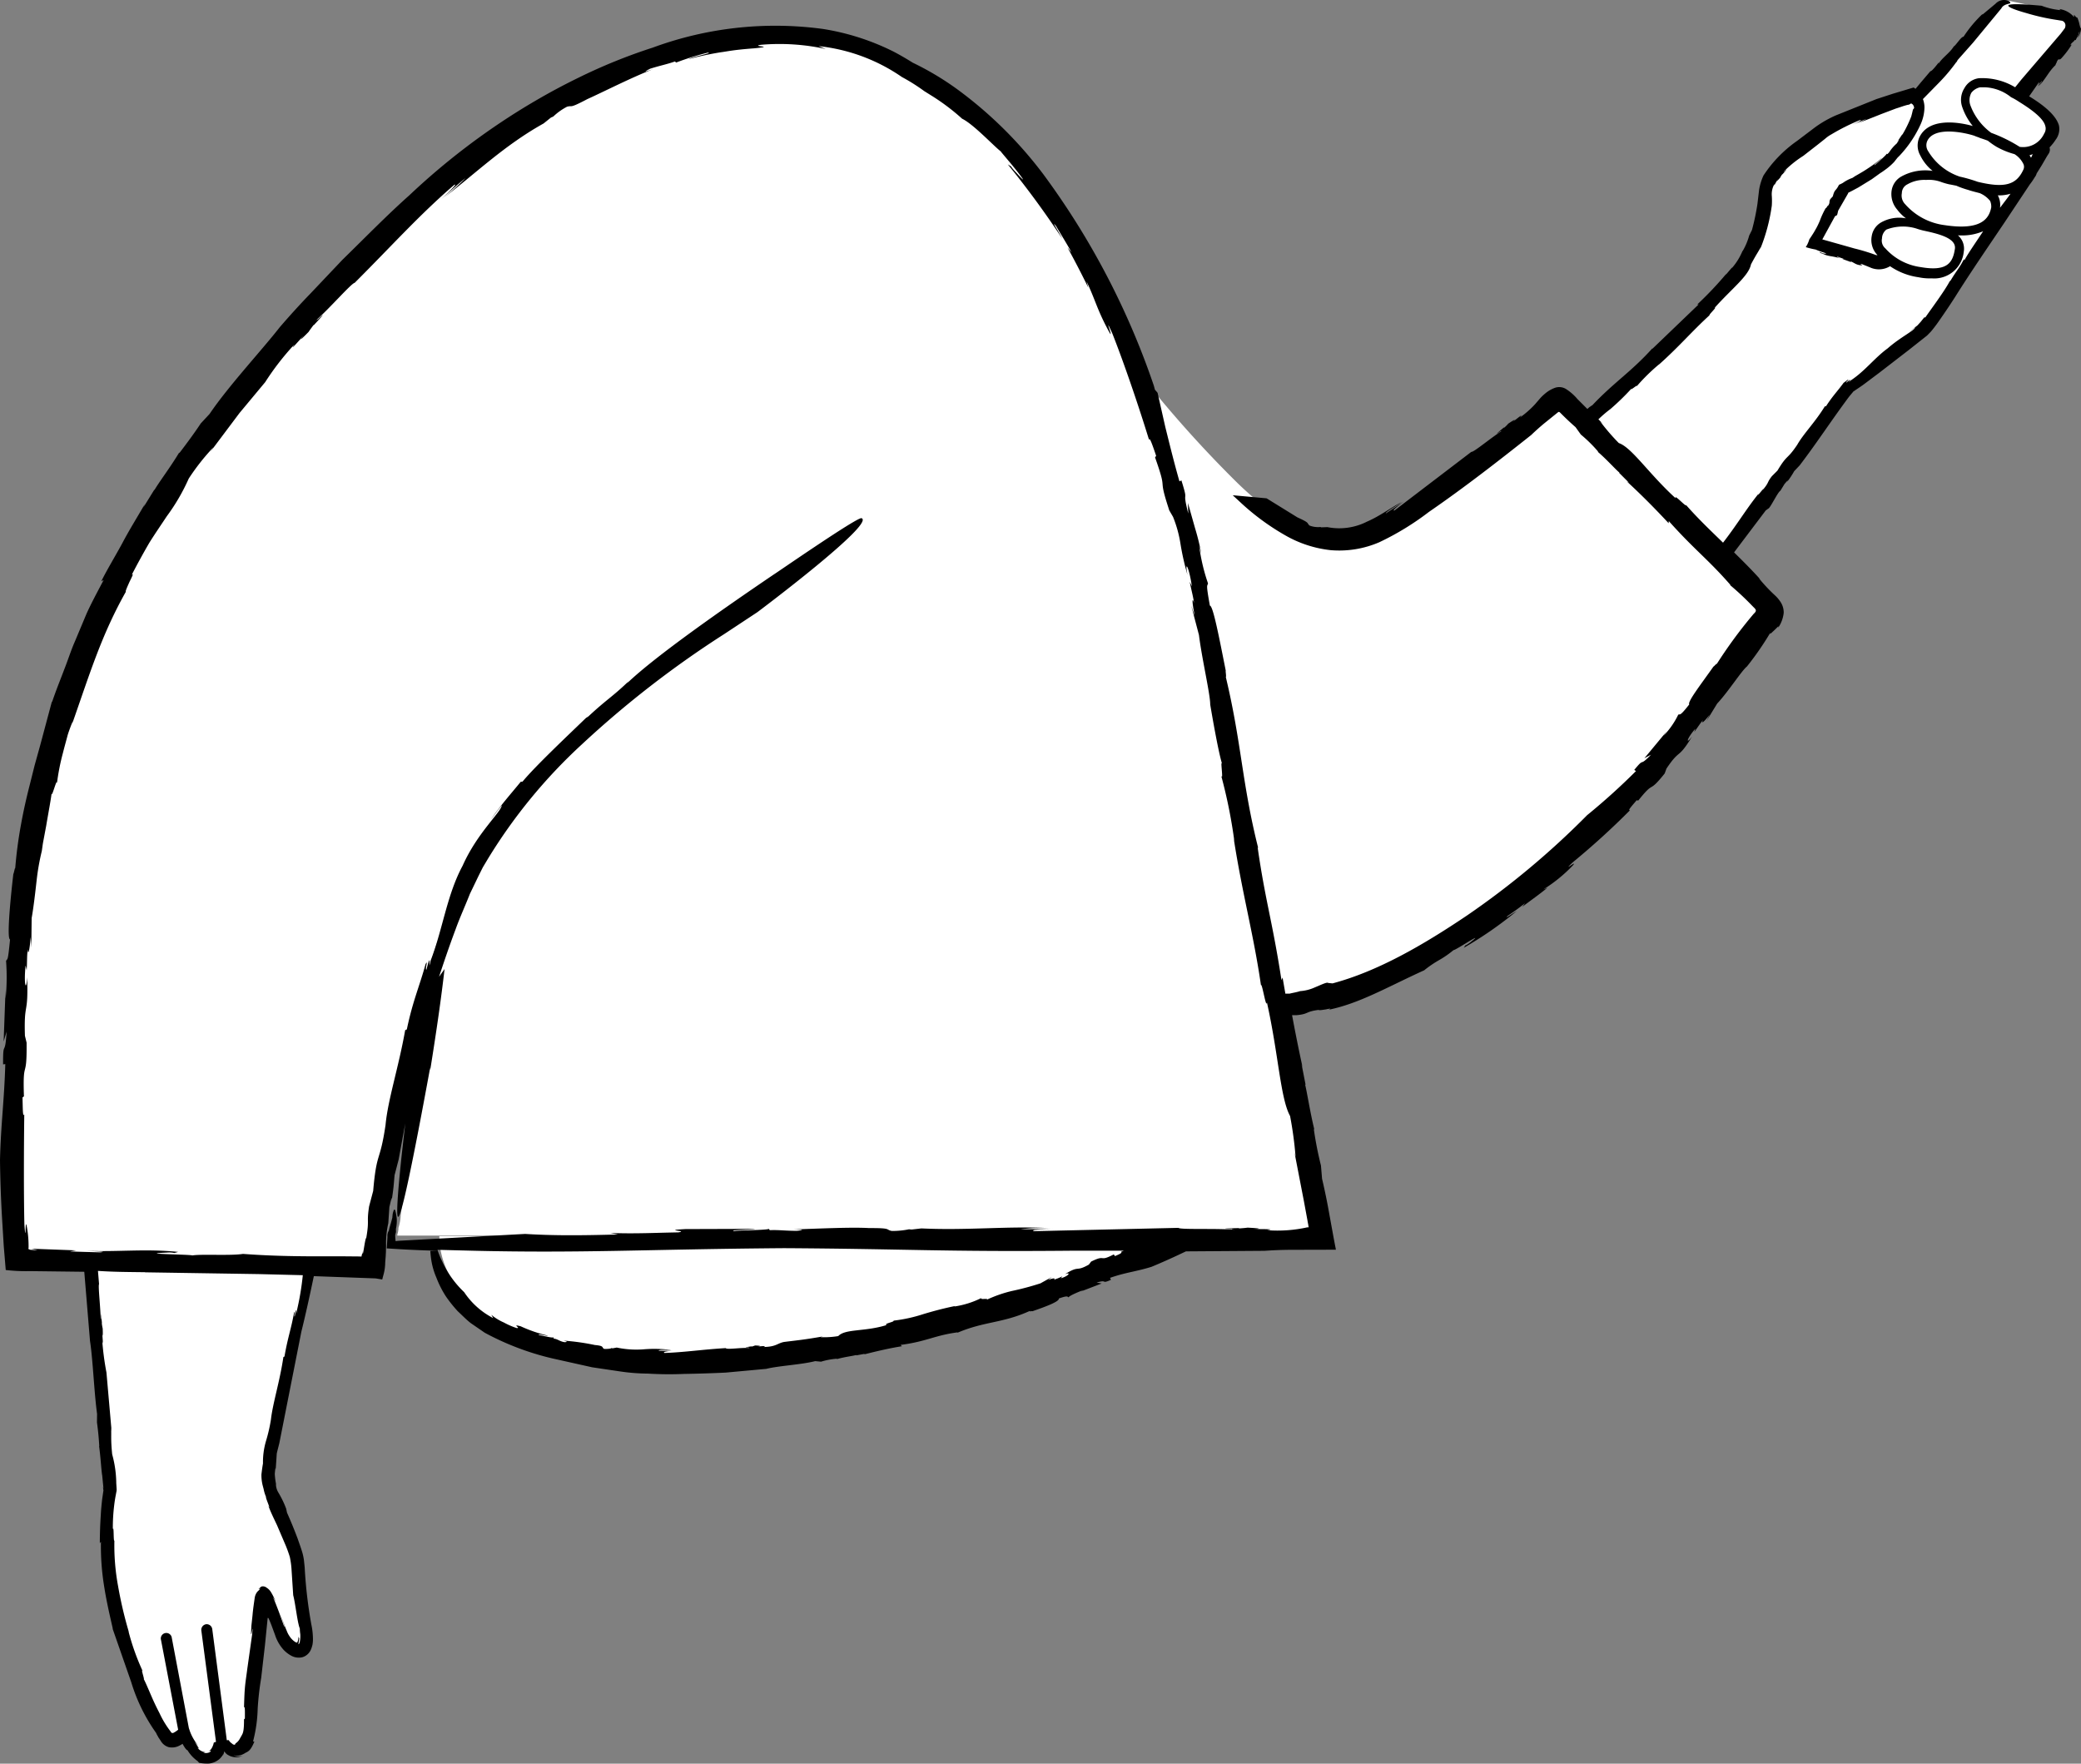 <svg xmlns="http://www.w3.org/2000/svg" width="188.65" height="159.871" viewBox="0 0 188.65 159.871">
  <rect x="0" y="0" width="188.65" height="159.871" fill="#808080" stroke="none"/>
  <g id="_122" data-name="122" transform="translate(-153.85 -97.209)">
    <path id="Path_14903" data-name="Path 14903" d="M340.86,98.32l-4.7-1a1.148,1.148,0,0,0-1.2.4l-7.48,8.57a.66.66,0,0,0-.22-.27s-6.6,2-8.3,3.4c-1.7,1.3-4.7,3.2-4.9,5.2a14.8,14.8,0,0,1-1.9,6.4c-1.08,1.93-10.32,10.53-14.48,14.36l-1.72-1.76c-.7-.7-.8-.5-1.9.4a174.193,174.193,0,0,1-14.2,10.4c-3.9,2.3-7.9,2.3-13.8-3.4a106.049,106.049,0,0,1-9.25-10.4c-4.8-12.48-12.68-26-25.9-28.86-10.24-3.14-24.96.6-40.74,15.65-25.2,23.8-31.8,41.6-34.1,59.3a181.565,181.565,0,0,0-.8,34.7l6.92.15,1.68,20.75a28.647,28.647,0,0,0,1.1,13.5c2.4,7.3,3.3,7.8,3.9,8.8.5,1,1.7-.3,1.7-.3s.6,2.3,2,2.3c1.3,0,1.4-1.5,1.4-1.5s.87,1.6,1.95.62c1.04-.95.66-2.9.85-5.68.17-2.68.8-7.14.9-8.14s1.1,2.1,1.7,3.7c.7,1.6,2.7,2.2,2.2-.8-.6-3-.6-5.7-.8-6.5a28.321,28.321,0,0,0-1.7-4.2l-.6-1.4s-.6-1-.1-4.2c.22-1.44,1.7-8.63,3.38-16.52l5.72.12s1.65-16.7,6.04-29.54l-3.34,24.84a4.253,4.253,0,0,1-.2,1.1v.1a2.034,2.034,0,0,1-.1.5v.1h83.5l-3.78-20.96c5.54-.32,11.14-2.88,18.88-8.04,11.8-7.9,21.3-21.5,24.9-26.4.9-1.1,1.1-1.3.4-2l-3.97-4.06,11.45-15.66.82-.57,5.9-4.5c1.02-.82,5.75-8.22,8.67-12.86a2.513,2.513,0,0,0,1.13-1.24,1.16,1.16,0,0,0,.1-.72l.97-1.56a.055.055,0,0,0-.08-.07l-1.28.9a2.867,2.867,0,0,0-.58-.5,2.435,2.435,0,0,0,2.67-1.34c1-1.53-1.5-2.9-2.66-3.66l4.66-5.74a1.213,1.213,0,0,0-.72-1.9Zm-10,15.1a.037.037,0,0,1-.03-.01h.01a.022.022,0,0,0,.02.02Zm-3.3-5.85a1.867,1.867,0,0,0-.08-1.27A1.572,1.572,0,0,1,327.56,107.57Zm-.07.25c.02-.08.05-.16.07-.24A2.172,2.172,0,0,1,327.49,107.82Zm-1.8,3c-.16.2-.34.4-.53.62a17.227,17.227,0,0,1-4.34,2.75.475.475,0,0,1,.04-.08,14.829,14.829,0,0,0,4.83-3.3Zm-7.33,8.4c.85-1.44,2.05-4.1,2.4-4.88a48.662,48.662,0,0,1-2.4,4.88l.06.02-.13.1a.829.829,0,0,0,.07-.13Zm5.54,1.7c.03,0,.06.01.1.01l-.02.01-.07-.02Zm4.66-3.2-.9-.2a.675.675,0,0,0-.14-.02l.27-.33a6.719,6.719,0,0,0,.98.42l-.2.14Zm5.7-8.1c-.1-.04-.17-.07-.26-.1l.06-.08C334.13,109.5,334.19,109.56,334.26,109.62Zm-119.6,110.7c24.7,0,46.78-11.06,46.78-11.06H193.68c.01,0-.86,11.06,20.98,11.06Z" fill="#fff"/>
    <path id="Path_14904" data-name="Path 14904" d="M342.05,98.76c-.4-.5-.02.13-.24-.07a2.1,2.1,0,0,0-1.28-.66l.13.1a6.411,6.411,0,0,1-1.73-.4c-5.85-.54-1.4.66-1.4.66a19.962,19.962,0,0,0,2.87.64l.3.05a.416.416,0,0,1,.13.03.432.432,0,0,1,.2.18.469.469,0,0,1,.04.36.293.293,0,0,1-.03.1.448.448,0,0,1-.07.1l-.3.4-3.6,4.2-.54.67a5.783,5.783,0,0,0-3.3-.82,1.761,1.761,0,0,0-1.3.9,1.97,1.97,0,0,0-.2,1.7,5.54,5.54,0,0,0,.96,1.73c-1.54-.43-4.07-.7-4.86,1.07a1.825,1.825,0,0,0,.1,1.6,4.123,4.123,0,0,0,1.12,1.4,4.472,4.472,0,0,0-2.82.5,1.761,1.761,0,0,0-.9,1.3,2.155,2.155,0,0,0,.5,1.7,4.039,4.039,0,0,0,.8.8,3.326,3.326,0,0,0-2.3.4,1.742,1.742,0,0,0-.8,1.2,1.955,1.955,0,0,0,.4,1.6l.12.14h-.03l-.1-.01a17.575,17.575,0,0,0-1.97-.6l-.63-.18-2.27-.64,1.15-2.1.13-.07c.08,0,.1-.22.16-.44l.88-1.53.03-.08c.01-.01,0-.01.02-.02l.3-.15.6-.32,1.22-.75.75-.54c.2-.12.4-.27.63-.44a5.5,5.5,0,0,0,.64-.58l.3-.38.2-.2a10.4,10.4,0,0,0,1.9-2.83,3.885,3.885,0,0,0,.35-1.56,2.2,2.2,0,0,0-.14-.73l1.47-1.5a15.929,15.929,0,0,0,1.52-1.8.585.585,0,0,0,.15-.23l1.4-1.58,2.56-3.1.02-.03c.2-.37.7-.38.78-.45.05-.04.02-.13-.17-.22a1.048,1.048,0,0,0-1.15.27l.01-.01-1.2,1,.01-.06a11.456,11.456,0,0,0-1.72,2.06c-.2-.02-.64.7-.86.87v-.03c-.36.62-1.04,1.02-1.4,1.6a.282.282,0,0,1,.08-.2c-.3.4-.72.92-.82.88l-.85,1-.5.6-.17-.12-1.9.57-1.47.48-3.64,1.46a10.054,10.054,0,0,0-1.93,1.1l-1.64,1.24a11.562,11.562,0,0,0-3.03,3.12,5.006,5.006,0,0,0-.4,1.3l-.15,1.27a20.561,20.561,0,0,1-.5,2.38l-.25.5a5.879,5.879,0,0,1-.6,1.42v-.04a5.569,5.569,0,0,1-.96,1.56v-.04l-.58.68.08-.13a32.441,32.441,0,0,1-2.65,2.8l.13-.01-4.2,4.03v-.04c-1.97,2.18-3.48,3.06-5.55,5.27.26-.28-.15.08-.14.04l-.2.18-.9-.9a4.627,4.627,0,0,0-1.07-.93,1.186,1.186,0,0,0-.93-.1,2.894,2.894,0,0,0-.96.56,4.059,4.059,0,0,0-.52.52l-.37.43a8.7,8.7,0,0,1-1.37,1.2c.4-.45-.17.03-.72.45.34-.28.42-.4-.33.1a3.043,3.043,0,0,1-.36.36c-.01,0-.04.01-.04-.01-.88.73-.7.63-.28.32-.01.03.04.02.18-.06-1.02.62-2.63,2-2.85,1.95l-6.95,5.3c-.32.1.2-.33.86-.82l-1.66,1.1c-.05-.12.93-.66,1.43-1.03-1.07.57-2.03,1.3-3.13,1.77a5.559,5.559,0,0,1-3.6.5l-.55.02-.08-.03a2.167,2.167,0,0,1-.98-.13c-.3-.25.1-.2-1.1-.74l-2.8-1.73-3.07-.28.65.6a21.69,21.69,0,0,0,4.14,3.05,10.515,10.515,0,0,0,4.1,1.33,9.162,9.162,0,0,0,4.4-.72,24.884,24.884,0,0,0,4.5-2.75c3.16-2.17,6.36-4.66,9.27-6.97q.557-.535,1.15-1.03l1.24-1c.04-.03.1-.08.14-.06a.436.436,0,0,1,.07.04l.2.2c.42.42.83.8,1.22,1.14l.48.67a12.915,12.915,0,0,1,1.58,1.56h-.05c.8.68,1.58,1.57,1.98,1.9h-.05l.9.9-.2-.12c1.34,1.23,2.67,2.58,3.8,3.8l.01-.2c2.37,2.65,3.5,3.4,5.6,5.8l-.06-.01a26.194,26.194,0,0,1,2.05,1.92l.2.2c.02.03.05.05.06.08a.2.2,0,0,1,.03.2.61.61,0,0,1-.12.16l-.08.08-.2.24a41.913,41.913,0,0,0-3.22,4.43c.28-.45-.2.14-.2.08-1.13,1.6-2.4,3.24-2.2,3.44-.88,1.12-.8.85-1,.93a7.394,7.394,0,0,1-1.34,1.92l.3-.42-2.03,2.45.6-.32c-1.17,1.22-.5.13-1.52,1.38l.16.1a58.807,58.807,0,0,1-4.43,4,74.514,74.514,0,0,1-10.9,9.1c-3.95,2.66-8.06,5.05-12.18,6.15l-.4-.04c-.1-.1-.64.17-1.2.4a3.88,3.88,0,0,1-1.34.34c-.3.1-.64.15-.96.23h-.38c0-.03-.01-.05-.01-.08l-.24-1.38-.1.23c-.82-5.33-1.47-7.2-2.16-12.03l.05.06c-1.5-5.97-1.5-9.6-3-15.77.2.77.01-.35.06-.3-.57-2.86-1.15-5.92-1.44-5.9-.38-2.1-.23-1.72-.17-2.02a17.156,17.156,0,0,1-.8-3.4l.2.74a21.369,21.369,0,0,0-.57-2.33l-.65-2.3.03.96c-.62-2.45.1-.7-.62-3l-.18.08c-.54-1.9-.9-3.4-1.28-4.92l-.7-3.1a3.481,3.481,0,0,0-.24-.28l-.1-.37a70.208,70.208,0,0,0-10.03-19.18,37.567,37.567,0,0,0-7.67-7.6,26.071,26.071,0,0,0-4.16-2.5q-.835-.528-1.71-.99a21.881,21.881,0,0,0-6.45-2.07,32.156,32.156,0,0,0-15.42,1.7,49.75,49.75,0,0,0-6.67,2.7c-1.85.9-3.42,1.78-4.97,2.72a63.059,63.059,0,0,0-10.4,7.95c-2.08,1.85-4.05,3.88-6.08,5.86l-2.9,3.06c-.97,1-1.9,2.03-2.78,3.05-1.57,2.02-4.66,5.34-6.36,7.86l-.8.86c-.58.88-1.3,1.85-1.95,2.7v-.07c-.8,1.34-1.88,2.75-2.26,3.43l.01-.07-1,1.62.13-.3c-.68,1.18-1.42,2.36-2.05,3.56-.65,1.2-1.34,2.32-1.9,3.44l.22-.12c-.62,1.17-1.15,2.16-1.56,3.07l-1.07,2.55c-.35.8-.6,1.62-.95,2.5-.33.88-.72,1.82-1.1,2.95l-.01-.07-1.07,4-.5,1.8-.44,1.76c-.3,1.17-.57,2.35-.8,3.63a39.236,39.236,0,0,0-.54,4.2c.07-.77-.12.32-.15.25-.33,2.84-.58,5.88-.3,5.95-.2,2.07-.22,1.68-.36,1.94a19.954,19.954,0,0,1-.04,3.42l-.01-.75-.17,4.64.27-.9c-.15,2.45-.33.6-.32,2.97l.2-.03c-.1,3.4-.4,5.4-.48,8.7.02,1.7.08,3.44.18,5.18l.16,2.62.18,2.17a15.477,15.477,0,0,0,2.17.1l4.95.06.52,6.28c.26,1.66.37,4.63.64,6.6l-.01.77q.15,1.08.21,2.17l-.02-.04c.14,1,.2,2.17.28,2.67v-.04l.12,1.24-.05-.2.04.33c.01.08.02-.02-.01.15l-.1.7c-.05.46-.1.92-.12,1.37q-.088,1.3-.09,2.61l.1-.14a22.635,22.635,0,0,0,.3,4.1c.18,1.15.42,2.24.78,3.8l-.03-.04,1.7,4.88a15.816,15.816,0,0,0,2.38,4.77c-.32-.4.1.2.05.18q.105.15.24.36h0a1.228,1.228,0,0,0,.72.57,1.412,1.412,0,0,0,.9-.1,2.9,2.9,0,0,0,.36-.2c.2.37.38.6.44.57a3.3,3.3,0,0,0,.86.95c.14.1.1.1.2.2a3.859,3.859,0,0,0,.85.07,1.658,1.658,0,0,0,.8-.27,1.38,1.38,0,0,0,.36-.32,1.192,1.192,0,0,0,.15-.22.928.928,0,0,1,.05-.1.564.564,0,0,1-.04.12.657.657,0,0,1-.06.12.535.535,0,0,1,.07-.1,1.29,1.29,0,0,0,.1-.35,1.05,1.05,0,0,0,.22.26.68.68,0,0,0,.14.09,1.235,1.235,0,0,0,.4.16,1.329,1.329,0,0,0,.9-.1,1.209,1.209,0,0,1-.84-.04,1.38,1.38,0,0,0,1-.16,1.832,1.832,0,0,1,.26-.14c.06-.07.3-.08.65-.94l-.12-.02a12.916,12.916,0,0,0,.42-2.97,26.746,26.746,0,0,1,.32-2.8l.34-2.96.2-2,.04-.4c-.01-.12.1-.04.1.01l.08.17.15.37.34.92a3.719,3.719,0,0,0,.77,1.35,2.81,2.81,0,0,0,.68.53,1.415,1.415,0,0,0,1.03.15,1.211,1.211,0,0,0,.77-.68,2.571,2.571,0,0,0,.15-.47,2.851,2.851,0,0,0,.04-.4,6.5,6.5,0,0,0-.15-1.44,41.146,41.146,0,0,1-.6-5.17l-.07-.66a5.1,5.1,0,0,0-.15-.7c-.13-.43-.28-.83-.42-1.24q-.45-1.2-.96-2.34l-.08-.37a8.9,8.9,0,0,0-.7-1.45l-.04-.07a1.463,1.463,0,0,1-.15-.4,1.109,1.109,0,0,1-.03-.33,6.514,6.514,0,0,1-.11-.9c.02-.26.08-.8.08-.35l.1-1.5c.07-.3.15-.6.23-.92l2-10.12c.34-1.36.73-3.12,1.13-5.03h.1l5.5.2.6.1.1-.38a4.244,4.244,0,0,0,.17-1.16l.04-.5c.01-.1.01-.22.02-.34.01-.2.01-.43.02-.66a8.171,8.171,0,0,1,.2-2.06l.1-1.47c.1-.4.27-1.26.2-.53.2-1.34.18-1.38.27-2.36l.37-1.42.6-3.27-.3,2.64c-.8,7.48-.76,10.42,2.56-7.72v.25c.6-3.75,1-6.54,1.3-9.16l-.5.7c.43-1.3.92-2.76,1.5-4.3.38-1.06.86-2.1,1.3-3.22l.77-1.6.4-.8.46-.77a48.127,48.127,0,0,1,8.5-10.36,90.776,90.776,0,0,1,12.9-10l3.03-2s10.76-8.06,9.44-8.52c-.37-.13-7.88,5.08-7.92,5.08-4.5,3.05-10.8,7.44-13.35,9.9l.16-.2c-1.45,1.4-2,1.65-3.64,3.18a2.279,2.279,0,0,1-.22.14c-1.57,1.52-4.63,4.4-5.76,5.78l-.16.01c-.92,1.13-1.9,2.22-2.72,3.44.33-.43.65-.9,1-1.3-.08.63-2.23,2.5-3.55,5.47-1.43,2.65-1.8,5.76-2.9,8.6-.3,1.43.16-1.3-.38.82-.17.02.2-1-.08-.5-.57,2.07-1.16,3.33-1.7,5.92l-.15.07c-.6,3.4-1.57,6.3-1.78,8.6-.52,3.5-.8,2.28-1.12,5.97l-.37,1.4c-.24,1.56.04,1.15-.26,2.88-.1-.12-.35,2.2-.33,1.16a1.415,1.415,0,0,1-.07.36l-.03.15-.33-.01c-.44,0-.9-.01-1.35-.01h-2.8c-1.93-.01-4-.05-6.26-.22-1.13.18-3.75,0-4.6.14-.14-.1-5.25-.13-2.3-.26a2.055,2.055,0,0,1,.67.04l.35-.1c-2.96-.3-5.4.01-8.33-.1.87.06,2.03.07,1.25.14l-2.73-.08.57-.1-4.06-.15.56.14q-.32-.015-.64-.04a.548.548,0,0,1-.12-.04l-.08-.04a.867.867,0,0,1,.02-.1,9.749,9.749,0,0,0-.16-1.92c-.16-1-.07,1.88-.22-.2-.06-2.65-.05-6.6-.01-9.98-.15.32-.13-.6-.16-1.53l.13-.1c-.12-3.58.28-1.3.24-4.86l.08.32-.23-.95c-.1-3.22.32-1.7.2-5.3-.08,1.4-.32.64-.14-1.08l.1.45c.05-.96.01-1.28.1-1.92.01.57.15.3.26-1.1l.06.95.03-2.67c.18-1.02.33-2.34.46-3.5a21.037,21.037,0,0,1,.46-2.58l.1-.7.3-1.6c.2-1.2.46-2.54.5-3.05-.08.9.5-1.47.47-.76a20.488,20.488,0,0,1,.55-2.8c.14-.56.3-1.12.43-1.62.16-.5.33-.93.46-1.24l-.06.25c1.64-4.68,2.68-8.1,4.88-12-.1.06.12-.43.32-.88.22-.44.42-.84.2-.63q.76-1.469,1.59-2.9c.55-.88,1.1-1.67,1.58-2.4a18.06,18.06,0,0,0,2-3.43,20.057,20.057,0,0,1,2.23-2.83l-.28.42,2.65-3.53,2.33-2.8a24.052,24.052,0,0,1,2.67-3.44c-.5.7.2-.1.87-.85-.4.48-.5.65.4-.27.1-.16.27-.38.43-.6.01,0,.05-.04.04-.01,1.12-1.2.9-1.03.35-.5.01-.04-.04-.01-.23.14,1.3-1.14,3.3-3.45,3.58-3.47,3.5-3.5,5.88-6.17,9-8.86.4-.23-.27.46-1.15,1.26.74-.63,1.45-1.3,2.2-1.9a21.915,21.915,0,0,1-1.9,1.73c2.76-2.1,5.42-4.7,8.98-6.68l.66-.53.22-.1a5.428,5.428,0,0,1,1.23-.88c.56-.17.1.23,1.86-.7,1.45-.65,4.04-1.98,5.98-2.72-1.06.36-.74.2-.3-.03.95-.3,1.53-.4,2.26-.66l.1.1a25.833,25.833,0,0,1,2.87-.9c.58.01-1.5.4-1.7.58a28.185,28.185,0,0,1,2.93-.62c.5-.06.98-.2,2.97-.35,2.12-.2-.4-.15.62-.32a19.6,19.6,0,0,1,5.88.38l-.65-.26a16.313,16.313,0,0,1,7.55,2.8,17.207,17.207,0,0,1,2.03,1.28l.8.5a19.659,19.659,0,0,1,2.63,2c1.03.5,2.83,2.44,3.5,2.96.03.07.9,1.06,1.48,1.8s.88,1.18-.1.1c-.18-.18-.47-.52-.42-.52l-.32-.2a80.835,80.835,0,0,1,4.94,6.74c-.4-.78-1.06-1.75-.56-1.14.47.8.96,1.57,1.4,2.38l-.37-.45q.99,1.8,1.89,3.65l-.15-.56c.85,1.83.95,2.56,2.04,4.57.5.9-.6-1.83.28.12,1,2.52,2.32,6.36,3.34,9.67.03-.35.33.53.64,1.44l-.1.14c1.23,3.47.15,1.36,1.3,4.83l-.17-.3.5.86a11.028,11.028,0,0,1,.68,2.48,23.951,23.951,0,0,0,.63,2.78c-.28-1.43.14-.74.4,1.04l-.2-.42c.2.97.3,1.28.4,1.94-.17-.57-.23-.27.06,1.16l-.32-.93.7,2.66c.26,2.12,1.03,5.4,1.02,6.3,0,0,.75,4.52,1.12,5.5-.28-.88.13,1.6-.13.93a45.988,45.988,0,0,1,1.2,5.97l-.06-.26c.8,5.13,1.8,8.68,2.47,13.3.1-.24.47,2.2.54,1.56,1.05,4.7,1.22,8.7,2.1,10.3a34.259,34.259,0,0,1,.5,3.7l-.12-.5.87,4.5.32,1.73c.02.12.04.25.07.38l.03.2c0,.02.03.08,0,.08h-.1a12.476,12.476,0,0,1-3.67.26c.88-.1-.23-.1-1.25-.1.65-.02.85-.06-.5-.13-.2.03-.48.05-.75.07-.01-.01-.06-.01-.04-.03-1.7.04-1.4.07-.62.08-.04.02.03.04.27.07-1.77-.14-4.93.01-5.14-.17l-13.05.3c-.48-.1.52-.18,1.76-.2l-3.02.03a15.554,15.554,0,0,1,2.67-.1c-3.6-.22-7.42.22-11.65.02l-.88.1-.25-.02a7.379,7.379,0,0,1-1.56.15c-.6-.12.04-.27-2.05-.26-1.65-.1-4.7.06-6.86.12,1.17.02.8.08.3.13-1.05,0-1.65-.1-2.45-.06l-.08-.12c-.14.12-2.8.13-3.14.2-.6-.12,1.62-.1,1.88-.2l-6.3.02c-2.24.12.4.15-.66.3-1.97.03-3.9.14-6.17.05l.72.14c-3.7.1-5.93.1-8.43-.05l-11.44.62-.3.03-.03-.37v-.08a.41.41,0,0,1,.02-.18.853.853,0,0,1,.04-.15.662.662,0,0,0,0-.2c.01-.07-.01-.14.02-.2a3.859,3.859,0,0,0,.06-.84c-.01-.16-.06-.4-.08-.52-.06-.28-.1-.37-.17-.3a1.515,1.515,0,0,0-.14.57l-.01.06v.06h0v.01l-.01.04c-.02.07-.04.15-.06.23s-.05.17-.07.26c-.04.1-.03.1-.1.33-.03.08-.04.17-.07.27v.07c-.03,0-.02-.01-.1.18-.01.05-.03.12-.04.2v.22l-.06,1,1.14.07c1.15.07,2.5.12,3.58.15l-.77.01a8.367,8.367,0,0,0,.12,1.02,6.5,6.5,0,0,0,.43,1.4,9.016,9.016,0,0,0,.86,1.7,12.319,12.319,0,0,0,1.07,1.34c.4.37.77.76,1.18,1.08l1.28.88a24.747,24.747,0,0,0,6.6,2.43l3.14.7,2.5.37a17.931,17.931,0,0,0,2.54.2,31.5,31.5,0,0,0,3.28.03q1.881-.031,3.76-.12l3.7-.34c1.1-.28,3.12-.37,4.43-.7l.53.05a6.508,6.508,0,0,1,1.45-.27l-.02.04c.67-.2,1.44-.28,1.77-.38l-.02.04.82-.15-.13.07c1.17-.3,2.38-.58,3.46-.75l-.12-.12c2.33-.3,3.07-.86,5.17-1.14l-.02.04c2.47-1.06,4.13-.85,6.65-2.02-.3.14.16.03.15.07,1.2-.42,2.46-.88,2.4-1.16.87-.3.74-.15.9-.1-.04-.1.7-.43,1.36-.68l-.3.16,1.92-.74-.46-.08c1.04-.32.36.17,1.3-.25l-.08-.18c1.42-.5,2.35-.56,3.76-1,1.04-.43,2.07-.9,3.12-1.4l7.13-.05q1.138-.081,2.28-.09l3.95-.01h.16c.02,0,.07.01.07-.01l-.01-.08-.06-.3-.12-.63-.23-1.26-.3-1.65c-.17-.9-.35-1.74-.53-2.5l-.1-1.2a31.394,31.394,0,0,1-.65-3.32l.05.06c-.38-1.55-.65-3.32-.84-4.1l.05.06-.37-1.9.1.32c-.35-1.58-.67-3.2-.96-4.75h.4c1.14-.1.77-.32,2.02-.48-.03.06.37,0,.68-.05.3-.07.53-.1.2.04,2.82-.57,5.35-2.07,8.68-3.58a10.131,10.131,0,0,1,1.4-.95,9.055,9.055,0,0,0,1.26-.88c.15.05,3.1-1.94,1.48-.67-.14.1-.4.28-.4.23l-.15.23a34.258,34.258,0,0,0,4.8-3.33c-.53.32-1.2.8-.8.42q.8-.534,1.55-1.13l-.25.33c.76-.58,1.54-1.12,2.28-1.73l-.38.16a13.735,13.735,0,0,0,2.7-2.2c.46-.55-1.1.76-.03-.26a69.447,69.447,0,0,0,5.2-4.73c-.26.06.18-.4.6-.9l.14.03c1.57-1.97.83-.5,2.4-2.46l.16-.44c1.26-1.88,1-.75,2.32-2.9-.6.78-.5.2.3-.72l-.1.3c.4-.54.5-.74.8-1.08-.2.35.01.28.6-.5l-.3.6.98-1.6c1-1.06,2.23-3,2.7-3.36a27.081,27.081,0,0,0,2.14-3.1c-.13.28.05.08.25-.1.06-.05.1-.1.16-.15l.2-.2c.1-.1.16-.12.05.08a2.914,2.914,0,0,0,.53-1.4,1.738,1.738,0,0,0-.24-.9,3.13,3.13,0,0,0-.56-.68,14.448,14.448,0,0,1-1.46-1.56l.14.12c-.83-.92-1.62-1.7-2.38-2.45l2.87-3.8.23-.17c.17-.02.86-1.5,1.1-1.62l.38-.62c.14-.15.4-.48.22-.17a7.761,7.761,0,0,0,.65-.98l.5-.53c1.6-2.1,2.82-4,4.48-6.23l.4-.48.06-.03.14-.1.3-.2q.3-.2.59-.42l1.24-.93,2.67-2.06,1.67-1.32.35-.36c.2-.24.36-.45.53-.68q.853-1.2,1.65-2.44c1.36-2.17,2.92-4.44,4.47-6.74l2.3-3.46c.01-.01.02-.03.03-.04a5.808,5.808,0,0,0,.43-.63.908.908,0,0,0,.17-.34l.45-.72.5-.86.13-.2.02-.03a.729.729,0,0,0,.1-.32.854.854,0,0,0-.03-.23,4.381,4.381,0,0,0,.55-.69,1.592,1.592,0,0,0,.3-1.3c-.3-1.06-1.7-2.03-2.7-2.64l.87-1.25c.1-.04.01.15-.13.36l.4-.5c.06.05-.2.3-.3.47.58-.5.9-1.3,1.54-1.9l.07-.18.04-.03c-.03-.02.06-.2.14-.3.14-.06.12.1.4-.24a7.719,7.719,0,0,0,.86-1.17c-.16.18-.15.1-.1,0,.14-.17.27-.23.36-.38l.1.04c-.06,0,.01-.1.1-.27a1.351,1.351,0,0,0,.18-.47c.13-.13-.1.43-.13.52a1.6,1.6,0,0,0,.3-.83c-.17-.3-.1-.46-.33-1ZM167,212.54l10.3.16,4,.1a24.818,24.818,0,0,1-.53,3.18c-.1.96.04-.86-.2.56-.1.03.08-.67-.07-.32-.24,1.4-.57,2.24-.86,3.95l-.1.05c-.33,2.24-.96,4.17-1.13,5.67a14.458,14.458,0,0,1-.44,1.92,6.748,6.748,0,0,0-.28,2.06c-.06.32-.1.65-.14.98a3.877,3.877,0,0,0,.1.96l.1.38a3.4,3.4,0,0,0,.24.76l-.03-.06c0,.01.01.01.01.02-.1-.04.53,1.38.2.77.23.63.53,1.22.8,1.8l.8,1.87q.195.483.35.98a7.713,7.713,0,0,1,.15,1.02l.16,2.46c.2.74.38,2.5.6,3.02a3.519,3.519,0,0,0,.04.5,2.818,2.818,0,0,1-.05.75c-.04.15-.1.16-.12.17-.02-.02.02-.02.03-.2.01-.04.03-.3.05-.28a1.211,1.211,0,0,0-.07-.2,1.44,1.44,0,0,1-.08.45c-.03.07-.03.05-.05.07a.127.127,0,0,1-.06.01,1.088,1.088,0,0,1-.3-.2,1.639,1.639,0,0,1-.32-.37,2.121,2.121,0,0,1-.25-.48c-.2-.46-.27-.68-.62-1.65l.38,1.12c.06.2.07.25-.04.02l-.43-1.2c-.18-.47-.36-.96-.55-1.35a2.877,2.877,0,0,1,.26.43,5.4,5.4,0,0,0-.44-.9,1.245,1.245,0,0,0-.4-.4.521.521,0,0,0-.45-.1c-.1.04-.18.17-.28.24a.844.844,0,0,0,.17-.05,2.27,2.27,0,0,1-.26.27,1.168,1.168,0,0,0-.25.57c-.07.5-.15,1-.2,1.6l-.1.93-.03.62c-.01.67.24-1.23.1.15l-.44,3.12c-.07.58-.17,1.16-.22,1.76s-.06,1.2-.08,1.76c.1-.2.08.4.08,1l-.08.07c.01,1.14-.12,1.28-.2,1.44l-.16.28a1.18,1.18,0,0,1-.4.46l.03-.08a.933.933,0,0,1-.1.2.27.27,0,0,1-.16-.03c-.01.01-.12-.1-.2-.15a1.16,1.16,0,0,1-.2-.24.971.971,0,0,1-.17.01l-1.32-10.08a.509.509,0,0,0-.56-.43.516.516,0,0,0-.43.56l1.33,10.1c-.06.02-.13.04-.2.07a1.524,1.524,0,0,1-.25.6.675.675,0,0,1-.27.2c.23-.07.28-.1.24-.02a.326.326,0,0,1-.2.13.692.692,0,0,1-.47-.01.579.579,0,0,0,.19-.03,1.037,1.037,0,0,1-.73-.42c.24.18.15.1-.26-.57a2.711,2.711,0,0,0,.35.4,4.366,4.366,0,0,1-.76-1.3l-.1-.3-1.56-8.25a.5.5,0,0,0-.98.18L170,254a2.255,2.255,0,0,1-.42.28.176.176,0,0,1-.25-.1h0a8.716,8.716,0,0,1-1.02-1.68s-.33-.62-.65-1.35-.66-1.56-.84-1.85c.27.52-.27-1-.03-.6a21.176,21.176,0,0,1-1.3-3.65l.06.16a37.06,37.06,0,0,1-1-4.25,20.219,20.219,0,0,1-.33-4.1c-.1.13-.03-1.4-.14-1.03a16.45,16.45,0,0,1,.12-2.16q.056-.483.15-.96l.04-.22a.988.988,0,0,0,.03-.36l-.03-.47a10.181,10.181,0,0,0-.37-2.62c-.14-1.4-.06-1.67-.1-2.4l.05.33-.47-5.35a25.583,25.583,0,0,1-.38-2.86c.1.56.04-.15-.01-.8.04.42.08.54.05-.32a3.974,3.974,0,0,1-.08-.48c0-.01.01-.04.01-.03-.1-1.1-.1-.9-.08-.4-.01-.02-.02.02-.03.18-.01-1.14-.25-3.16-.15-3.3l-.1-1.2c1.43.1,2.87.1,4.3.12Zm22.56-5.12h0Zm65.35,3.6-.1-.1c-1.4.73-.64-.05-2.05.65l.1-.13-.3.4c-1.24.7-.8.02-2.17.87.58-.23.37.16-.37.37l.14-.18a5.275,5.275,0,0,1-.8.32c.22-.14.07-.2-.5.01l.35-.27-1.04.58a25.791,25.791,0,0,1-2.63.7,11.867,11.867,0,0,0-2.27.8c.35-.2-.7.03-.44-.18a8.1,8.1,0,0,1-2.48.78l.1-.05c-1.08.22-2,.47-2.87.73a13.763,13.763,0,0,1-2.73.6c.12.12-.92.26-.63.4-1.98.62-3.74.32-4.38,1a7.965,7.965,0,0,1-1.6.1l.22-.07c-1.72.3-2.23.34-3.52.5-.64.12-.7.44-1.88.46.37-.13-.1-.08-.54-.04.28-.04.36-.08-.22-.1a2.109,2.109,0,0,1-.3.1c-.01-.01-.03-.01-.02-.02-.72.1-.6.12-.26.1-.02.02.01.04.12.06-.76-.08-2.1.17-2.2,0-2.17.13-3.73.38-5.55.44-.2-.1.22-.16.75-.2-.43.02-.86,0-1.28,0,.01-.13.74-.05,1.13-.07a11.615,11.615,0,0,0-2.37-.07,8.605,8.605,0,0,1-2.56-.15l-.38.07-.1-.03c0,.06-.4.1-.67.08-.24-.14.05-.27-.83-.35a20.745,20.745,0,0,0-2.86-.4c.48.1.3.14.1.14-.44-.07-.64-.3-.98-.32v-.16c.13.2-1.14-.16-1.32-.15-.2-.18.7.1.8.04a12.859,12.859,0,0,1-2.47-.85c-.9-.24.1.2-.37.16a6.79,6.79,0,0,1-1.15-.5,4.737,4.737,0,0,1-1.14-.7l.17.3a7.012,7.012,0,0,1-2.63-2.35,9.077,9.077,0,0,1-2.02-2.84,7.982,7.982,0,0,1-.4-1l1.97.05c10.88.3,16.5-.1,29.45-.2,11.38.07,14.4.34,26.2.23h4.6l-.26.1c.17.1-.2.24-.57.4Zm69.55-92.2a1.033,1.033,0,0,1,.4-.8,4.171,4.171,0,0,1,2.7-.1,6.373,6.373,0,0,0,.7.2c1.4.3,3,.7,2.8,1.7-.2,1.3-.8,2-3.1,1.6a5.237,5.237,0,0,1-3.2-1.7.923.923,0,0,1-.3-.9Zm7.43,1.9.04-.1c-.44.88-.68,1.06-1.24,2l-.1.1c-.5.94-1.73,2.57-2.2,3.26h-.1l-.32.4-.3.33-.84.65.64-.47c-.1.3-1.34.88-2.5,1.9-1.16.84-2.08,2.08-3.34,2.9-.53.48.43-.47-.4.2-.08-.06.37-.33.1-.24-.13.1-.24.18-.35.26-.56.77-.98,1.17-1.6,2.13h-.1c-.88,1.44-1.95,2.5-2.5,3.48-.97,1.44-.87.8-1.8,2.35l-.5.5c-.47.6-.23.52-.77,1.18-.02-.08-.68.84-.43.4-1.06,1.3-1.95,2.8-3.23,4.45-1.13-1.1-2.23-2.14-3.34-3.4,0,.2-1.12-1.06-.96-.63-2.42-2.2-3.97-4.6-5.15-5a19.459,19.459,0,0,1-1.68-1.95l.27.23-.44-.43a11.077,11.077,0,0,1,1.1-.94,22.459,22.459,0,0,0,1.93-1.88c-.27.35.63-.45.43-.16a17.514,17.514,0,0,1,2.08-2.04l-.1.1c1.86-1.65,3-3.02,4.64-4.52-.13.01.73-.8.45-.66,1.53-1.72,3.1-2.9,3.3-3.94.5-.95.65-1.1.9-1.6l-.08.25a16.334,16.334,0,0,0,1.07-3.98,6.422,6.422,0,0,0,0-.88,1.872,1.872,0,0,1,.25-1.1c-.1.37.06-.07.32-.44-.14.25-.2.32.2-.13a1.21,1.21,0,0,1,.18-.29c.01,0,.03-.02.02,0,.5-.58.4-.5.14-.24,0-.02-.02-.01-.1.07a9.982,9.982,0,0,1,1.84-1.5l1.35-1.05.63-.5a3.092,3.092,0,0,1,.57-.4,19.107,19.107,0,0,1,2.6-1.3c.23-.03-.2.2-.72.43l1.32-.55a6.088,6.088,0,0,1-1.15.52c.8-.27,1.62-.6,2.47-.94l1.32-.5c.23-.07.46-.15.7-.23.1-.03.23-.07.35-.1l.16-.03.1-.06c.04-.02.1-.07.12-.04l.03.06c.03-.05.2.14.2.34-.03.1-.07.08-.1.15s-.04.2-.16.63a10.865,10.865,0,0,1-.8,1.64l-.02-.01c-.17.25-.33.5-.52.74.07-.1.15-.17.22-.26.01.01,0,.03,0,.04-.07.1-.13.2-.2.3a3.728,3.728,0,0,0-.64.73c-.04.04-.06.1-.1.13a.934.934,0,0,0-.1.1l-.1-.04c.22-.05-.9.9-1.03,1.02-.26.1.57-.5.62-.63a10.884,10.884,0,0,1-1.16.88c-.2.13-.4.28-1.25.76l-.26.17a3.322,3.322,0,0,0-.86.45,3.617,3.617,0,0,1-.35.17c-.3.62-.38.35-.56,1.05l-.22.24c-.16.3.01.27-.2.6-.05-.05-.25.4-.2.18a7.811,7.811,0,0,0-.56,1.2q-.139.332-.31.65c-.07.12-.14.25-.23.4q-.2.321-.41.63a2.58,2.58,0,0,1-.32.7,6.687,6.687,0,0,0,.9.22,6.227,6.227,0,0,0,.76.28c.2.07.3.12-.03.08-.1-.02-.26-.07-.24-.1h-.17c.16.07.3.12.4.16.07.03.14.06.2.08a3.343,3.343,0,0,0,.43.1,6.969,6.969,0,0,1,.88.2c-.17-.08-.4-.15-.24-.15l.56.2h-.14l.83.3-.1-.1c.4.17.5.34,1,.38.23.01-.36-.22.08-.1.13.06.3.12.44.18.08.03.16.07.25.1a1.593,1.593,0,0,0,.33.12,1.937,1.937,0,0,0,1.5-.22,6.04,6.04,0,0,0,2.58,1,4.869,4.869,0,0,0,1.2.1,2.683,2.683,0,0,0,2.9-2.4,1.588,1.588,0,0,0-.53-1.5c.1.01.22.01.33.01a4.819,4.819,0,0,0,1.96-.38c-.76,1.15-1.44,2.12-1.7,2.64Zm-1.73-3.1a5.726,5.726,0,0,1-3.6-1.9,1.113,1.113,0,0,1-.3-1,.891.891,0,0,1,.5-.8,3.064,3.064,0,0,1,1.7-.4,3.178,3.178,0,0,1,1.4.2,6.373,6.373,0,0,0,.7.2c.2.03.4.08.63.12a8,8,0,0,0,1.07.38c.35.12.7.2,1.07.3a2.4,2.4,0,0,1,.93.7,1.268,1.268,0,0,1,.1.6c-.2,1-.9,2.1-4.2,1.6Zm5-1.6a1.8,1.8,0,0,0-.2-1.1.335.335,0,0,1,.1,0,3.65,3.65,0,0,0,1.05-.15c-.28.4-.6.8-.94,1.26Zm2.1-3.4c-.64,1.37-1.72,1.65-4.12,1.07a12.959,12.959,0,0,0-1.63-.47,5.3,5.3,0,0,1-2.86-2.3.972.972,0,0,1-.1-.9c.6-1.4,3.4-.8,4.3-.5.2.1.3.1.5.2q.353.111.7.24a7.2,7.2,0,0,0,.8.56,7.072,7.072,0,0,0,1.62.66,2.161,2.161,0,0,1,.78.84.61.61,0,0,1,.01.6Zm.72-1.1c-.05-.08-.1-.17-.15-.24a1.759,1.759,0,0,0,.3-.1c-.06.1-.1.22-.16.33Zm1.28-2.9a.821.821,0,0,1-.1.7,2.1,2.1,0,0,1-2.22,1.2,13.387,13.387,0,0,0-2.58-1.27,5.437,5.437,0,0,1-1.9-2.53,1.417,1.417,0,0,1,.1-1.1,1.374,1.374,0,0,1,.8-.5h.4a4.05,4.05,0,0,1,2.4.9,5.736,5.736,0,0,1,.7.4C337.66,106.92,339.06,107.82,339.26,108.62Z"/>
  </g>
</svg>

